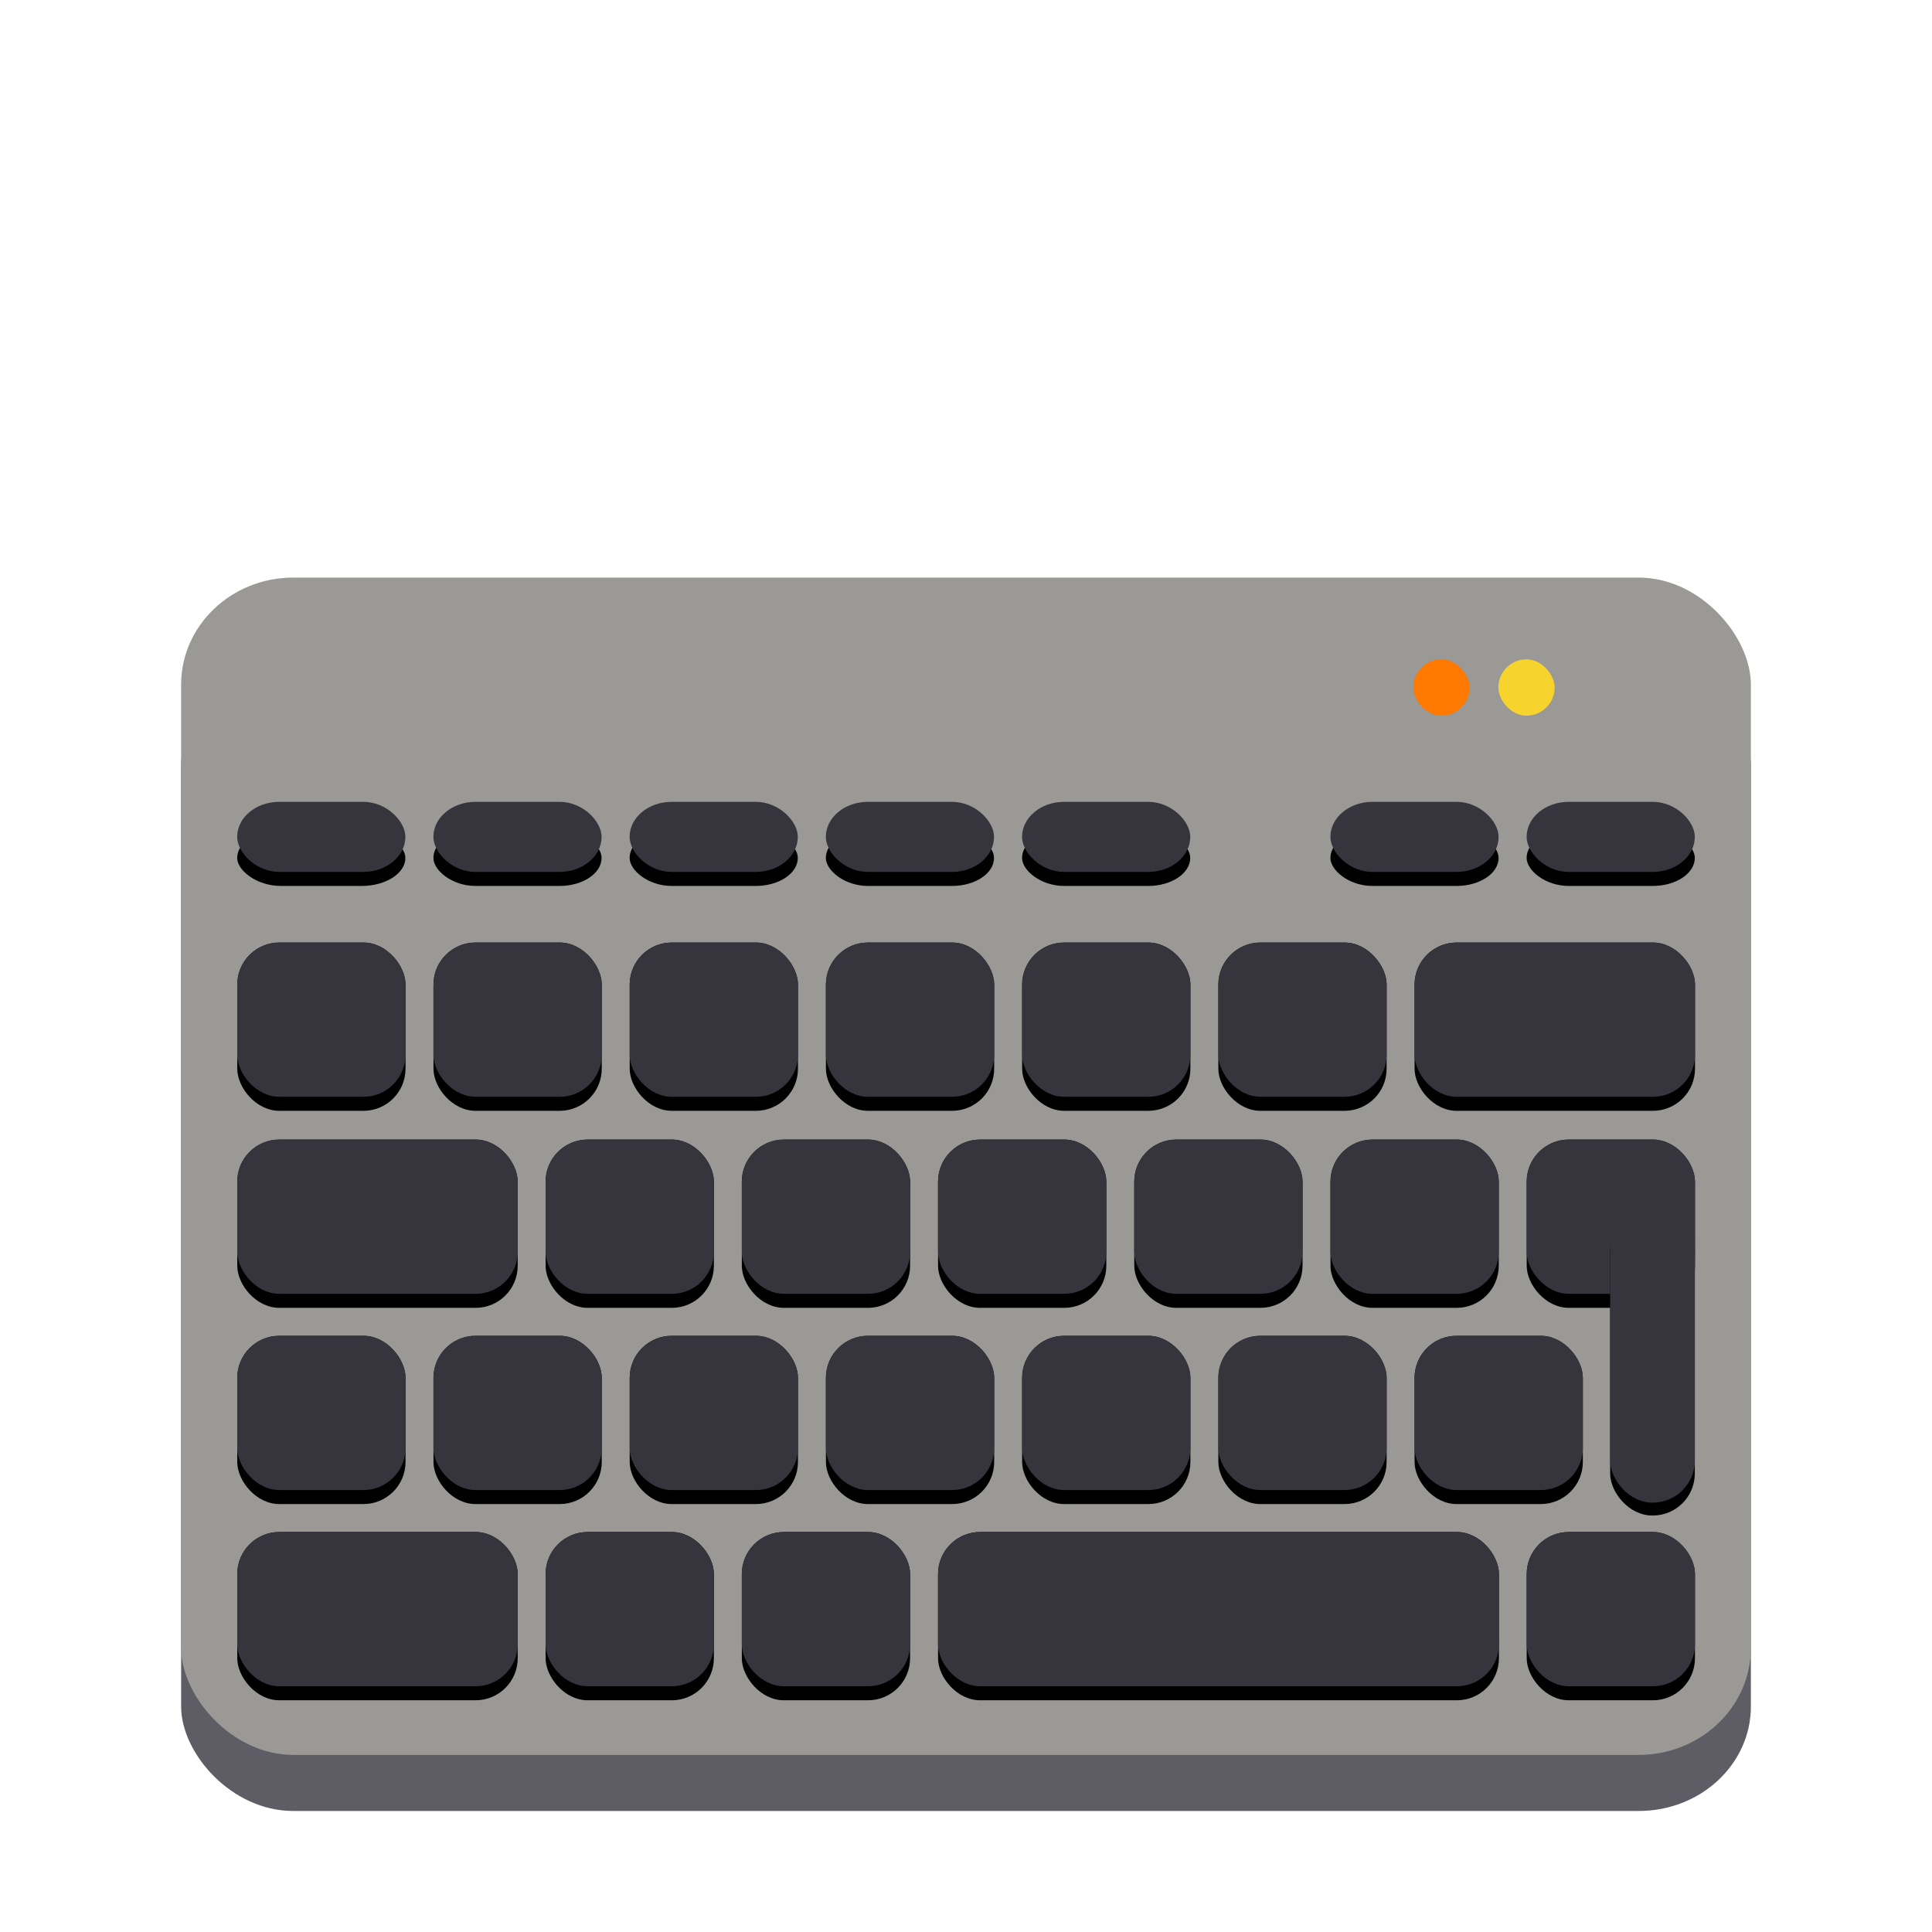 <?xml version="1.0" encoding="UTF-8" standalone="no"?>
<svg
   height="128px"
   viewBox="0 0 128 128"
   width="128px"
   version="1.1"
   id="svg286"
   xmlns:xlink="http://www.w3.org/1999/xlink"
   xmlns="http://www.w3.org/2000/svg"
   xmlns:svg="http://www.w3.org/2000/svg">
  <defs
     id="defs290">
    <pattern
       xlink:href="#red-stripes"
       id="pattern1870"
       patternTransform="matrix(0.875,0,0,0.875,42.562,25)" />
    <pattern
       id="red-stripes"
       width="341"
       height="90"
       patternUnits="userSpaceOnUse">
      <rect
         width="341"
         height="16"
         fill="#f00"
         id="rect2" />
      <rect
         y="16"
         width="341"
         height="16"
         fill="#d70000"
         id="rect4" />
      <rect
         y="32"
         width="341"
         height="16"
         fill="#af0000"
         id="rect6" />
      <rect
         y="48"
         width="341"
         height="16"
         fill="#870000"
         id="rect8" />
      <rect
         y="64"
         width="341"
         height="16"
         fill="#5f0000"
         id="rect10" />
    </pattern>
  </defs>
  <linearGradient
     id="a"
     gradientUnits="userSpaceOnUse"
     x1="12"
     x2="116"
     y1="64"
     y2="64">
    <stop
       offset="0"
       stop-color="#3d3846"
       id="stop252" />
    <stop
       offset="0.05"
       stop-color="#77767b"
       id="stop254" />
    <stop
       offset="0.1"
       stop-color="#5e5c64"
       id="stop256" />
    <stop
       offset="0.9"
       stop-color="#504e56"
       id="stop258" />
    <stop
       offset="0.95"
       stop-color="#77767b"
       id="stop260" />
    <stop
       offset="1"
       stop-color="#3d3846"
       id="stop262" />
  </linearGradient>
  <linearGradient
     id="b"
     gradientUnits="userSpaceOnUse"
     x1="12"
     x2="112.041"
     y1="60"
     y2="80.988">
    <stop
       offset="0"
       stop-color="#77767b"
       id="stop265" />
    <stop
       offset="0.384"
       stop-color="#9a9996"
       id="stop267" />
    <stop
       offset="0.721"
       stop-color="#77767b"
       id="stop269" />
    <stop
       offset="1"
       stop-color="#68666f"
       id="stop271" />
  </linearGradient>
  <rect
     style="fill:#5e5c64;fill-opacity:1;stroke:none;stroke-width:0.896;stop-color:#000000"
     id="rect4239"
     width="104"
     height="76.143"
     x="12"
     y="43.839"
     ry="6.922"
     rx="7.429" />
  <rect
     style="fill:#9a9996;fill-opacity:1;stroke:none;stroke-width:0.907;stop-color:#000000"
     id="rect547"
     width="104"
     height="78"
     x="12"
     y="38.267"
     ry="7.091"
     rx="7.429" />
  <rect
     style="fill:#000000;fill-opacity:1;stroke:none;stroke-width:0.904;stop-color:#000000"
     id="rect8339"
     width="11.143"
     height="3.714"
     x="15.714"
     y="54.982"
     rx="2.899"
     ry="2.899" />
  <rect
     style="fill:#36343d;fill-opacity:1;stroke:none;stroke-width:0.866;stop-color:#000000"
     id="rect7199"
     width="11.143"
     height="4.643"
     x="15.714"
     y="53.124"
     rx="2.786"
     ry="2.786" />
  <rect
     style="fill:#000000;fill-opacity:1;stroke:none;stroke-width:0.904;stop-color:#000000"
     id="rect11198"
     width="11.143"
     height="3.714"
     x="28.714"
     y="54.982"
     rx="2.786"
     ry="2.786" />
  <rect
     style="font-variation-settings:normal;fill:#36343d;fill-opacity:1;stroke:none;stroke-width:0.866;stroke-linecap:butt;stroke-linejoin:miter;stroke-miterlimit:4;stroke-dasharray:none;stroke-dashoffset:0;stroke-opacity:1;stop-color:#000000"
     id="rect11200"
     width="11.143"
     height="4.643"
     x="28.714"
     y="53.124"
     rx="2.786"
     ry="2.786" />
  <rect
     style="fill:#000000;fill-opacity:1;stroke:none;stroke-width:0.904;stop-color:#000000"
     id="rect11604"
     width="11.143"
     height="3.714"
     x="41.714"
     y="54.982"
     rx="2.786"
     ry="2.786" />
  <rect
     style="fill:#36343d;fill-opacity:1;stroke:none;stroke-width:0.866;stop-color:#000000"
     id="rect11606"
     width="11.143"
     height="4.643"
     x="41.714"
     y="53.124"
     rx="2.786"
     ry="2.786" />
  <rect
     style="fill:#000000;fill-opacity:1;stroke:none;stroke-width:0.904;stop-color:#000000"
     id="rect11610"
     width="11.143"
     height="3.714"
     x="54.714"
     y="54.982"
     rx="2.786"
     ry="2.786" />
  <rect
     style="fill:#36343d;fill-opacity:1;stroke:none;stroke-width:0.866;stop-color:#000000"
     id="rect11612"
     width="11.143"
     height="4.643"
     x="54.714"
     y="53.124"
     rx="2.786"
     ry="2.786" />
  <rect
     style="fill:#000000;fill-opacity:1;stroke:none;stroke-width:0.904;stop-color:#000000"
     id="rect11616"
     width="11.143"
     height="3.714"
     x="67.714"
     y="54.982"
     rx="2.786"
     ry="2.786" />
  <rect
     style="fill:#36343d;fill-opacity:1;stroke:none;stroke-width:0.866;stop-color:#000000"
     id="rect11618"
     width="11.143"
     height="4.643"
     x="67.714"
     y="53.124"
     rx="2.786"
     ry="2.786" />
  <rect
     style="fill:#000000;fill-opacity:1;stroke:none;stroke-width:0.904;stop-color:#000000"
     id="rect11622"
     width="11.143"
     height="3.714"
     x="88.143"
     y="54.982"
     rx="2.786"
     ry="2.786" />
  <rect
     style="fill:#36343d;fill-opacity:1;stroke:none;stroke-width:0.866;stop-color:#000000"
     id="rect11624"
     width="11.143"
     height="4.643"
     x="88.143"
     y="53.124"
     rx="2.786"
     ry="2.786" />
  <rect
     style="fill:#000000;fill-opacity:1;stroke:none;stroke-width:0.904;stop-color:#000000"
     id="rect11708"
     width="11.143"
     height="3.714"
     x="101.143"
     y="54.982"
     rx="2.786"
     ry="2.786" />
  <rect
     style="fill:#36343d;fill-opacity:1;stroke:none;stroke-width:0.866;stop-color:#000000"
     id="rect11710"
     width="11.143"
     height="4.643"
     x="101.143"
     y="53.124"
     rx="2.786"
     ry="2.786" />
  <g
     id="g12575"
     transform="matrix(0.929,0,0,0.929,17.571,-132.644)">
    <rect
       style="fill:#000000;fill-opacity:1;stroke:none;stroke-width:0.974;stop-color:#000000"
       id="rect12571"
       width="12"
       height="12"
       x="12"
       y="210"
       rx="3"
       ry="3" />
    <rect
       style="font-variation-settings:normal;opacity:1;fill:#36343d;fill-opacity:1;stroke:none;stroke-width:0.932;stroke-linecap:butt;stroke-linejoin:miter;stroke-miterlimit:4;stroke-dasharray:none;stroke-dashoffset:0;stroke-opacity:1;stop-color:#000000;stop-opacity:1"
       id="rect12573"
       width="12"
       height="11"
       x="12"
       y="210"
       rx="3"
       ry="3" />
  </g>
  <g
     id="g12581"
     transform="matrix(0.929,0,0,0.929,30.571,-132.644)">
    <rect
       style="fill:#000000;fill-opacity:1;stroke:none;stroke-width:0.974;stop-color:#000000"
       id="rect12577"
       width="12"
       height="12"
       x="12"
       y="210"
       rx="3"
       ry="3" />
    <rect
       style="fill:#36343d;fill-opacity:1;stroke:none;stroke-width:0.932;stop-color:#000000"
       id="rect12579"
       width="12"
       height="11"
       x="12"
       y="210"
       rx="3"
       ry="3" />
  </g>
  <g
     id="g12587"
     transform="matrix(0.929,0,0,0.929,43.571,-132.644)">
    <rect
       style="fill:#000000;fill-opacity:1;stroke:none;stroke-width:0.974;stop-color:#000000"
       id="rect12583"
       width="12"
       height="12"
       x="12"
       y="210"
       rx="3"
       ry="3" />
    <rect
       style="fill:#36343d;fill-opacity:1;stroke:none;stroke-width:0.932;stop-color:#000000"
       id="rect12585"
       width="12"
       height="11"
       x="12"
       y="210"
       rx="3"
       ry="3" />
  </g>
  <g
     id="g12593"
     transform="matrix(0.929,0,0,0.929,56.571,-132.644)">
    <rect
       style="fill:#000000;fill-opacity:1;stroke:none;stroke-width:0.974;stop-color:#000000"
       id="rect12589"
       width="12"
       height="12"
       x="12"
       y="210"
       rx="3"
       ry="3" />
    <rect
       style="fill:#36343d;fill-opacity:1;stroke:none;stroke-width:0.932;stop-color:#000000"
       id="rect12591"
       width="12"
       height="11"
       x="12"
       y="210"
       rx="3"
       ry="3" />
  </g>
  <g
     id="g12759"
     transform="matrix(0.929,0,0,0.929,4.571,-132.644)">
    <rect
       style="fill:#000000;fill-opacity:1;stroke:none;stroke-width:0.974;stop-color:#000000"
       id="rect12755"
       width="12"
       height="12"
       x="12"
       y="210"
       rx="3"
       ry="3" />
    <rect
       style="font-variation-settings:normal;opacity:1;fill:#36343d;fill-opacity:1;stroke:none;stroke-width:0.932;stroke-linecap:butt;stroke-linejoin:miter;stroke-miterlimit:4;stroke-dasharray:none;stroke-dashoffset:0;stroke-opacity:1;stop-color:#000000;stop-opacity:1"
       id="rect12757"
       width="12"
       height="11"
       x="12"
       y="210"
       rx="3"
       ry="3" />
  </g>
  <g
     id="g13005"
     transform="matrix(0.929,0,0,0.929,69.571,-132.644)">
    <rect
       style="fill:#000000;fill-opacity:1;stroke:none;stroke-width:0.974;stop-color:#000000"
       id="rect13001"
       width="12"
       height="12"
       x="12"
       y="210"
       rx="3"
       ry="3" />
    <rect
       style="fill:#36343d;fill-opacity:1;stroke:none;stroke-width:0.932;stop-color:#000000"
       id="rect13003"
       width="12"
       height="11"
       x="12"
       y="210"
       rx="3"
       ry="3" />
  </g>
  <g
     id="g13011"
     transform="matrix(0.929,0,0,0.929,82.571,-132.644)">
    <rect
       style="fill:#000000;fill-opacity:1;stroke:none;stroke-width:0.974;stop-color:#000000"
       id="rect13007"
       width="20"
       height="12"
       x="12"
       y="210"
       rx="3"
       ry="3" />
    <rect
       style="fill:#36343d;fill-opacity:1;stroke:none;stroke-width:0.932;stop-color:#000000"
       id="rect13009"
       width="20"
       height="11"
       x="12"
       y="210"
       rx="3"
       ry="3" />
  </g>
  <g
     id="g13177"
     transform="matrix(0.929,0,0,0.929,4.571,-119.59)">
    <rect
       style="fill:#000000;fill-opacity:1;stroke:none;stroke-width:0.974;stop-color:#000000"
       id="rect13173"
       width="20"
       height="12"
       x="12"
       y="210"
       rx="3"
       ry="3" />
    <rect
       style="fill:#36343d;fill-opacity:1;stroke:none;stroke-width:0.932;stop-color:#000000"
       id="rect13175"
       width="20"
       height="11"
       x="12"
       y="210"
       rx="3"
       ry="3" />
  </g>
  <g
     id="g13263"
     transform="matrix(0.929,0,0,0.929,25,-119.59)">
    <rect
       style="fill:#000000;fill-opacity:1;stroke:none;stroke-width:0.974;stop-color:#000000"
       id="rect13259"
       width="12"
       height="12"
       x="12"
       y="210"
       rx="3"
       ry="3" />
    <rect
       style="font-variation-settings:normal;opacity:1;fill:#36343d;fill-opacity:1;stroke:none;stroke-width:0.932;stroke-linecap:butt;stroke-linejoin:miter;stroke-miterlimit:4;stroke-dasharray:none;stroke-dashoffset:0;stroke-opacity:1;stop-color:#000000;stop-opacity:1"
       id="rect13261"
       width="12"
       height="11"
       x="12"
       y="210"
       rx="3"
       ry="3" />
  </g>
  <g
     id="g13269"
     transform="matrix(0.929,0,0,0.929,38,-119.59)">
    <rect
       style="fill:#000000;fill-opacity:1;stroke:none;stroke-width:0.974;stop-color:#000000"
       id="rect13265"
       width="12"
       height="12"
       x="12"
       y="210"
       rx="3"
       ry="3" />
    <rect
       style="fill:#36343d;fill-opacity:1;stroke:none;stroke-width:0.932;stop-color:#000000"
       id="rect13267"
       width="12"
       height="11"
       x="12"
       y="210"
       rx="3"
       ry="3" />
  </g>
  <g
     id="g13275"
     transform="matrix(0.929,0,0,0.929,51,-119.59)">
    <rect
       style="fill:#000000;fill-opacity:1;stroke:none;stroke-width:0.974;stop-color:#000000"
       id="rect13271"
       width="12"
       height="12"
       x="12"
       y="210"
       rx="3"
       ry="3" />
    <rect
       style="fill:#36343d;fill-opacity:1;stroke:none;stroke-width:0.932;stop-color:#000000"
       id="rect13273"
       width="12"
       height="11"
       x="12"
       y="210"
       rx="3"
       ry="3" />
  </g>
  <g
     id="g13281"
     transform="matrix(0.929,0,0,0.929,64,-119.59)">
    <rect
       style="fill:#000000;fill-opacity:1;stroke:none;stroke-width:0.974;stop-color:#000000"
       id="rect13277"
       width="12"
       height="12"
       x="12"
       y="210"
       rx="3"
       ry="3" />
    <rect
       style="fill:#36343d;fill-opacity:1;stroke:none;stroke-width:0.932;stop-color:#000000"
       id="rect13279"
       width="12"
       height="11"
       x="12"
       y="210"
       rx="3"
       ry="3" />
  </g>
  <g
     id="g13287"
     transform="matrix(0.929,0,0,0.929,77,-119.59)">
    <rect
       style="fill:#000000;fill-opacity:1;stroke:none;stroke-width:0.974;stop-color:#000000"
       id="rect13283"
       width="12"
       height="12"
       x="12"
       y="210"
       rx="3"
       ry="3" />
    <rect
       style="fill:#36343d;fill-opacity:1;stroke:none;stroke-width:0.932;stop-color:#000000"
       id="rect13285"
       width="12"
       height="11"
       x="12"
       y="210"
       rx="3"
       ry="3" />
  </g>
  <g
     id="g13373"
     transform="matrix(0.929,0,0,0.929,17.571,-106.59)">
    <rect
       style="fill:#000000;fill-opacity:1;stroke:none;stroke-width:0.974;stop-color:#000000"
       id="rect13369"
       width="12"
       height="12"
       x="12"
       y="210"
       rx="3"
       ry="3" />
    <rect
       style="font-variation-settings:normal;opacity:1;fill:#36343d;fill-opacity:1;stroke:none;stroke-width:0.932;stroke-linecap:butt;stroke-linejoin:miter;stroke-miterlimit:4;stroke-dasharray:none;stroke-dashoffset:0;stroke-opacity:1;stop-color:#000000;stop-opacity:1"
       id="rect13371"
       width="12"
       height="11"
       x="12"
       y="210"
       rx="3"
       ry="3" />
  </g>
  <g
     id="g13379"
     transform="matrix(0.929,0,0,0.929,30.571,-106.59)">
    <rect
       style="fill:#000000;fill-opacity:1;stroke:none;stroke-width:0.974;stop-color:#000000"
       id="rect13375"
       width="12"
       height="12"
       x="12"
       y="210"
       rx="3"
       ry="3" />
    <rect
       style="fill:#36343d;fill-opacity:1;stroke:none;stroke-width:0.932;stop-color:#000000"
       id="rect13377"
       width="12"
       height="11"
       x="12"
       y="210"
       rx="3"
       ry="3" />
  </g>
  <g
     id="g13385"
     transform="matrix(0.929,0,0,0.929,43.571,-106.59)">
    <rect
       style="fill:#000000;fill-opacity:1;stroke:none;stroke-width:0.974;stop-color:#000000"
       id="rect13381"
       width="12"
       height="12"
       x="12"
       y="210"
       rx="3"
       ry="3" />
    <rect
       style="fill:#36343d;fill-opacity:1;stroke:none;stroke-width:0.932;stop-color:#000000"
       id="rect13383"
       width="12"
       height="11"
       x="12"
       y="210"
       rx="3"
       ry="3" />
  </g>
  <g
     id="g13391"
     transform="matrix(0.929,0,0,0.929,56.571,-106.59)">
    <rect
       style="fill:#000000;fill-opacity:1;stroke:none;stroke-width:0.974;stop-color:#000000"
       id="rect13387"
       width="12"
       height="12"
       x="12"
       y="210"
       rx="3"
       ry="3" />
    <rect
       style="fill:#36343d;fill-opacity:1;stroke:none;stroke-width:0.932;stop-color:#000000"
       id="rect13389"
       width="12"
       height="11"
       x="12"
       y="210"
       rx="3"
       ry="3" />
  </g>
  <g
     id="g13397"
     transform="matrix(0.929,0,0,0.929,4.571,-106.59)">
    <rect
       style="fill:#000000;fill-opacity:1;stroke:none;stroke-width:0.974;stop-color:#000000"
       id="rect13393"
       width="12"
       height="12"
       x="12"
       y="210"
       rx="3"
       ry="3" />
    <rect
       style="font-variation-settings:normal;opacity:1;fill:#36343d;fill-opacity:1;stroke:none;stroke-width:0.932;stroke-linecap:butt;stroke-linejoin:miter;stroke-miterlimit:4;stroke-dasharray:none;stroke-dashoffset:0;stroke-opacity:1;stop-color:#000000;stop-opacity:1"
       id="rect13395"
       width="12"
       height="11"
       x="12"
       y="210"
       rx="3"
       ry="3" />
  </g>
  <g
     id="g13403"
     transform="matrix(0.929,0,0,0.929,69.571,-106.59)">
    <rect
       style="fill:#000000;fill-opacity:1;stroke:none;stroke-width:0.974;stop-color:#000000"
       id="rect13399"
       width="12"
       height="12"
       x="12"
       y="210"
       rx="3"
       ry="3" />
    <rect
       style="fill:#36343d;fill-opacity:1;stroke:none;stroke-width:0.932;stop-color:#000000"
       id="rect13401"
       width="12"
       height="11"
       x="12"
       y="210"
       rx="3"
       ry="3" />
  </g>
  <g
     id="g13409"
     transform="matrix(0.929,0,0,0.929,82.571,-106.59)">
    <rect
       style="fill:#000000;fill-opacity:1;stroke:none;stroke-width:0.974;stop-color:#000000"
       id="rect13405"
       width="12"
       height="12"
       x="12"
       y="210"
       rx="3"
       ry="3" />
    <rect
       style="fill:#36343d;fill-opacity:1;stroke:none;stroke-width:0.932;stop-color:#000000"
       id="rect13407"
       width="12"
       height="11"
       x="12"
       y="210"
       rx="3"
       ry="3" />
  </g>
  <g
     id="g13495"
     transform="matrix(0.929,0,0,0.929,90,-119.59)">
    <rect
       style="fill:#000000;fill-opacity:1;stroke:none;stroke-width:0.974;stop-color:#000000"
       id="rect13491"
       width="12"
       height="12"
       x="12"
       y="210"
       rx="3"
       ry="3" />
    <rect
       style="fill:#36343d;fill-opacity:1;stroke:none;stroke-width:0.932;stop-color:#000000"
       id="rect13493"
       width="12"
       height="11"
       x="12"
       y="210"
       rx="3"
       ry="3" />
  </g>
  <rect
     style="font-variation-settings:normal;fill:#000000;fill-opacity:1;stroke:none;stroke-width:0.866;stroke-linecap:butt;stroke-linejoin:miter;stroke-miterlimit:4;stroke-dasharray:none;stroke-dashoffset:0;stroke-opacity:1;stop-color:#000000"
     id="rect13601"
     width="5.609"
     height="20.282"
     x="106.677"
     y="80.126"
     rx="2.786"
     ry="2.786" />
  <rect
     style="font-variation-settings:normal;fill:#36343d;fill-opacity:1;stroke:none;stroke-width:0.866;stroke-linecap:butt;stroke-linejoin:miter;stroke-miterlimit:4;stroke-dasharray:none;stroke-dashoffset:0;stroke-opacity:1;stop-color:#000000"
     id="rect13519"
     width="5.609"
     height="20.282"
     x="106.677"
     y="79.271"
     rx="2.786"
     ry="2.786" />
  <g
     id="g15175"
     transform="matrix(0.929,0,0,0.929,4.571,-93.59)">
    <rect
       style="fill:#000000;fill-opacity:1;stroke:none;stroke-width:0.974;stop-color:#000000"
       id="rect15171"
       width="20"
       height="12"
       x="12"
       y="210"
       rx="3"
       ry="3" />
    <rect
       style="fill:#36343d;fill-opacity:1;stroke:none;stroke-width:0.932;stop-color:#000000"
       id="rect15173"
       width="20"
       height="11"
       x="12"
       y="210"
       rx="3"
       ry="3" />
  </g>
  <g
     id="g15341"
     transform="matrix(0.929,0,0,0.929,25,-93.59)">
    <rect
       style="fill:#000000;fill-opacity:1;stroke:none;stroke-width:0.974;stop-color:#000000"
       id="rect15337"
       width="12"
       height="12"
       x="12"
       y="210"
       rx="3"
       ry="3" />
    <rect
       style="font-variation-settings:normal;opacity:1;fill:#36343d;fill-opacity:1;stroke:none;stroke-width:0.932;stroke-linecap:butt;stroke-linejoin:miter;stroke-miterlimit:4;stroke-dasharray:none;stroke-dashoffset:0;stroke-opacity:1;stop-color:#000000;stop-opacity:1"
       id="rect15339"
       width="12"
       height="11"
       x="12"
       y="210"
       rx="3"
       ry="3" />
  </g>
  <g
     id="g15347"
     transform="matrix(0.929,0,0,0.929,38,-93.59)">
    <rect
       style="fill:#000000;fill-opacity:1;stroke:none;stroke-width:0.974;stop-color:#000000"
       id="rect15343"
       width="12"
       height="12"
       x="12"
       y="210"
       rx="3"
       ry="3" />
    <rect
       style="fill:#36343d;fill-opacity:1;stroke:none;stroke-width:0.932;stop-color:#000000"
       id="rect15345"
       width="12"
       height="11"
       x="12"
       y="210"
       rx="3"
       ry="3" />
  </g>
  <g
     id="g15513"
     transform="matrix(0.929,0,0,0.929,51,-93.59)">
    <rect
       style="fill:#000000;fill-opacity:1;stroke:none;stroke-width:0.974;stop-color:#000000"
       id="rect15509"
       width="40"
       height="12"
       x="12"
       y="210"
       rx="3"
       ry="3" />
    <rect
       style="fill:#36343d;fill-opacity:1;stroke:none;stroke-width:0.932;stop-color:#000000"
       id="rect15511"
       width="40"
       height="11"
       x="12"
       y="210"
       rx="3"
       ry="3" />
  </g>
  <g
     id="g15679"
     transform="matrix(0.929,0,0,0.929,90,-93.59)">
    <rect
       style="fill:#000000;fill-opacity:1;stroke:none;stroke-width:0.974;stop-color:#000000"
       id="rect15675"
       width="12"
       height="12"
       x="12"
       y="210"
       rx="3"
       ry="3" />
    <rect
       style="fill:#36343d;fill-opacity:1;stroke:none;stroke-width:0.932;stop-color:#000000"
       id="rect15677"
       width="12"
       height="11"
       x="12"
       y="210"
       rx="3"
       ry="3" />
  </g>
  <rect
     style="font-variation-settings:normal;fill:#ff7800;fill-opacity:1;stroke:none;stroke-width:0.866;stroke-linecap:butt;stroke-linejoin:miter;stroke-miterlimit:4;stroke-dasharray:none;stroke-dashoffset:0;stroke-opacity:1;stop-color:#000000"
     id="rect16234"
     width="3.732"
     height="3.732"
     x="93.634"
     y="43.684"
     rx="2.786"
     ry="2.786" />
  <rect
     style="font-variation-settings:normal;fill:#f6d32d;fill-opacity:1;stroke:none;stroke-width:0.866;stroke-linecap:butt;stroke-linejoin:miter;stroke-miterlimit:4;stroke-dasharray:none;stroke-dashoffset:0;stroke-opacity:1;stop-color:#000000"
     id="rect16334"
     width="3.732"
     height="3.732"
     x="99.268"
     y="43.684"
     rx="2.786"
     ry="2.786" />
</svg>
